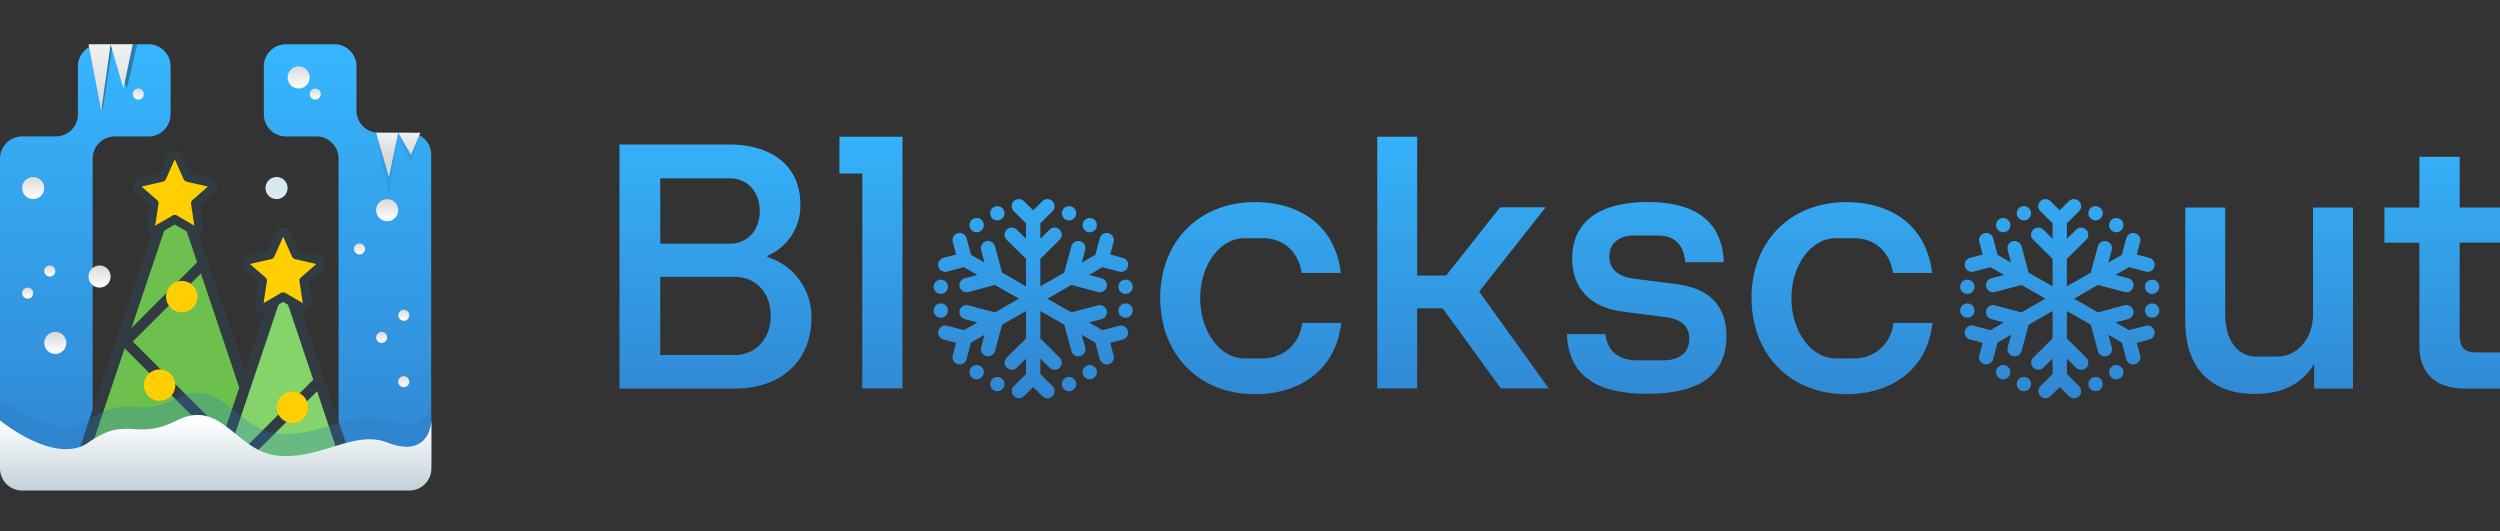 <svg xmlns="http://www.w3.org/2000/svg" fill="none" viewBox="0 0 113 24">
  <rect x="0" y="0" width="113" height="24" fill="#333333" stroke="none"/>
  <g clip-path="url(#xmas_blockscout_logo_svg__a)">
    <g clip-path="url(#xmas_blockscout_logo_svg__b)">
      <path fill="url(#xmas_blockscout_logo_svg__c)" fill-rule="evenodd" d="M3.521 3a1 1 0 0 1 1-1H6.71a1 1 0 0 1 1 1v2.167a1 1 0 0 1-1 1H5.188a1 1 0 0 0-1 1V21a1 1 0 0 1-1 1H1a1 1 0 0 1-1-1V7.166a1 1 0 0 1 1-1h1.521a1 1 0 0 0 1-1V3Zm8.405 0a1 1 0 0 1 1-1h2.188a1 1 0 0 1 1 1v2a1 1 0 0 0 1 1h1.376a1 1 0 0 1 1 1v13.833a1 1 0 0 1-1 1h-2.188a1 1 0 0 1-1-1V7.167a1 1 0 0 0-1-1h-1.376a1 1 0 0 1-1-1V3Z" clip-rule="evenodd"/>
      <path fill="url(#xmas_blockscout_logo_svg__d)" d="M28 6.533h4.947c2.096 0 3.23 1.103 3.23 2.69a2.468 2.468 0 0 1-1.495 2.344v.051a2.81 2.81 0 0 1 1.464 1.05c.36.501.546 1.107.53 1.725 0 1.774-1.228 3.17-3.454 3.17H28V6.533Zm4.982 4.482c.79 0 1.357-.585 1.357-1.476 0-.892-.567-1.477-1.357-1.477h-3.139v2.953h3.139Zm.223 5.032c.945 0 1.632-.724 1.632-1.775s-.687-1.758-1.632-1.758h-3.362v3.533h3.362Z"/>
      <path fill="url(#xmas_blockscout_logo_svg__e)" d="M38.977 7.845h-1.035V6.181h2.851v11.375h-1.82l.004-9.711Z"/>
      <path fill="url(#xmas_blockscout_logo_svg__f)" d="M52.443 13.462c0-2.55 1.755-4.325 4.28-4.325 2.027 0 3.624 1.051 3.882 3.2h-1.77c-.171-1.085-.944-1.568-1.734-1.568h-.86c-1.099 0-1.992 1.206-1.992 2.708 0 1.501.893 2.722 1.993 2.722h.859a1.75 1.75 0 0 0 1.187-.459 1.76 1.76 0 0 0 .565-1.143h1.77c-.246 2.12-1.856 3.222-3.927 3.222-2.518-.015-4.253-1.807-4.253-4.357Z"/>
      <path fill="url(#xmas_blockscout_logo_svg__g)" d="M62.252 6.181h1.804v6.274h1.308l2.44-3.084h2.06l-3.006 3.808 3.144 4.377h-2.165l-2.628-3.619h-1.153v3.619h-1.804V6.18Z"/>
      <path fill="url(#xmas_blockscout_logo_svg__h)" d="M70.827 15.099h1.735c.085.724.532 1.189 1.472 1.189h1.136c.808 0 1.186-.414 1.186-.965 0-.551-.31-.879-1.048-.985l-1.91-.246c-1.614-.19-2.336-1.154-2.336-2.412 0-1.654 1.227-2.55 3.419-2.55 2.098 0 3.37.844 3.436 2.722H76.18c-.085-.706-.377-1.206-1.27-1.206h-1.034c-.773 0-1.134.414-1.134.948s.344.896 1.083 1l1.926.245c1.563.19 2.285 1.034 2.285 2.344 0 1.688-1.117 2.619-3.59 2.619-2.393.002-3.554-.911-3.62-2.703Z"/>
      <path fill="url(#xmas_blockscout_logo_svg__i)" d="M79.17 13.462c0-2.55 1.753-4.325 4.28-4.325 2.028 0 3.625 1.051 3.883 3.2h-1.77c-.171-1.085-.944-1.568-1.735-1.568h-.859c-1.101 0-1.995 1.206-1.995 2.708 0 1.501.894 2.722 1.995 2.722h.86a1.75 1.75 0 0 0 1.187-.459 1.76 1.76 0 0 0 .565-1.143h1.769c-.245 2.12-1.855 3.222-3.926 3.222-2.516-.015-4.254-1.807-4.254-4.357Z"/>
      <path fill="url(#xmas_blockscout_logo_svg__j)" d="M98.774 14.53V9.381h1.804v4.842c0 1.189.601 1.895 1.391 1.895h.982c.842 0 1.597-.775 1.597-1.895V9.38h1.807v8.184H104.6v-1.12c-.491.845-1.357 1.362-2.68 1.362-1.978-.003-3.146-1.157-3.146-3.277Z"/>
      <path fill="url(#xmas_blockscout_logo_svg__k)" d="M109.356 15.65v-4.677h-1.58V9.381h1.58V7.087h1.821V9.38h2.13v1.585h-2.13v4.17c0 .534.172.793.756.793h1.443v1.636h-1.963c-1.321-.002-2.057-.691-2.057-1.915Z"/>
      <path fill="#6DC04D" d="M7.926 8.165 3.339 21.798h9.173L7.926 8.165Z"/>
      <path fill="#303C42" fill-rule="evenodd" d="m7.926 7.4 4.925 14.642H3L7.926 7.4ZM3.679 21.554h8.493L7.926 8.93 3.679 21.554Z" clip-rule="evenodd"/>
      <path fill="#303C42" d="m12.101 21.822-.053.053a.204.204 0 0 1-.284 0L5.51 15.622a.204.204 0 0 1 0-.285l.052-.053a.204.204 0 0 1 .285 0l6.253 6.254a.204.204 0 0 1 0 .284Z"/>
      <path fill="#303C42" d="m5.653 15.398.053.053a.204.204 0 0 0 .285 0l3.269-3.269a.204.204 0 0 0 0-.284l-.053-.053a.204.204 0 0 0-.285 0l-3.269 3.269a.204.204 0 0 0 0 .284Z"/>
      <path fill="#85D46B" d="M12.805 12.366 9.62 21.83h6.363l-3.18-9.465Z"/>
      <path fill="#303C42" fill-rule="evenodd" d="m12.805 11.6 3.518 10.475H9.282L12.805 11.6ZM9.96 21.587h5.684l-2.84-8.456-2.844 8.456Z" clip-rule="evenodd"/>
      <path fill="#303C42" d="m9.829 21.73.11.11c.064.064.17.064.235 0l4.302-4.302a.167.167 0 0 0 0-.236l-.11-.11a.167.167 0 0 0-.236 0L9.83 21.494a.167.167 0 0 0 0 .235Z"/>
      <path fill="#FFCF01" stroke="#303C42" stroke-linejoin="round" stroke-width=".4" d="M12.982 10.618a.2.2 0 0 0-.365 0l-.402.9-.96.22a.2.2 0 0 0-.087.346l.698.607-.15.979a.2.2 0 0 0 .299.203l.785-.458.785.458a.2.2 0 0 0 .298-.203l-.15-.979.698-.607a.2.2 0 0 0-.086-.346l-.96-.22-.403-.9ZM8.082 7.118a.2.2 0 0 0-.365 0l-.402.9-.96.22a.2.2 0 0 0-.087.346l.698.607-.15.979a.2.2 0 0 0 .299.203l.785-.458.785.458a.2.2 0 0 0 .298-.203l-.15-.979.698-.607a.2.2 0 0 0-.086-.346l-.96-.22-.403-.9Z"/>
      <path fill="#FFCF01" d="M8.216 14.117a.708.708 0 1 0 0-1.417.708.708 0 0 0 0 1.417ZM7.216 18.117a.708.708 0 1 0 0-1.417.708.708 0 0 0 0 1.417ZM13.216 19.117a.708.708 0 1 0 0-1.417.708.708 0 0 0 0 1.417Z"/>
      <path fill="#2B79BA" d="M0 18.002S2.5 20.057 4 19c1.774-1.25 2.093-.043 4-.998 2-1.002 2.65 1.367 4.5 1.585 1.953.23 3.5-1.174 5-.587 1.958.767 2-.998 2-.998v2.17a1 1 0 0 1-1 1H1a1 1 0 0 1-1-1v-2.17Z" opacity=".3" style="mix-blend-mode:multiply"/>
      <path fill="url(#xmas_blockscout_logo_svg__l)" d="M0 19.002S2.5 21.057 4 20c1.774-1.25 2.093-.043 4-.998 2-1.002 2.65 1.367 4.5 1.585 1.953.23 3.5-1.174 5-.587 1.958.767 2-.998 2-.998v2.17a1 1 0 0 1-1 1H1a1 1 0 0 1-1-1v-2.17Z"/>
      <circle cx="2.5" cy="15.5" r=".5" fill="url(#xmas_blockscout_logo_svg__m)"/>
      <circle cx="4.5" cy="12.5" r=".5" fill="url(#xmas_blockscout_logo_svg__n)"/>
      <circle cx="12.5" cy="8.5" r=".5" fill="url(#xmas_blockscout_logo_svg__o)"/>
      <circle cx="2.25" cy="12.25" r=".25" fill="url(#xmas_blockscout_logo_svg__p)"/>
      <circle cx="1.25" cy="13.25" r=".25" fill="url(#xmas_blockscout_logo_svg__q)"/>
      <circle cx="6.25" cy="4.25" r=".25" fill="url(#xmas_blockscout_logo_svg__r)"/>
      <circle cx="14.25" cy="4.25" r=".25" fill="url(#xmas_blockscout_logo_svg__s)"/>
      <circle cx="16.25" cy="11.25" r=".25" fill="url(#xmas_blockscout_logo_svg__t)"/>
      <circle cx="18.25" cy="14.25" r=".25" fill="url(#xmas_blockscout_logo_svg__u)"/>
      <circle cx="17.25" cy="15.25" r=".25" fill="url(#xmas_blockscout_logo_svg__v)"/>
      <circle cx="18.25" cy="17.25" r=".25" fill="url(#xmas_blockscout_logo_svg__w)"/>
      <circle cx="17.5" cy="9.5" r=".5" fill="url(#xmas_blockscout_logo_svg__x)"/>
      <circle cx="13.5" cy="3.5" r=".5" fill="url(#xmas_blockscout_logo_svg__y)"/>
      <circle cx="1.5" cy="8.5" r=".5" fill="url(#xmas_blockscout_logo_svg__z)"/>
      <path fill="#000" fill-rule="evenodd" d="m5.1 2-.465 3L4 2h1.1Zm1.1 0-.465 2L5.1 2h1.1Z" clip-rule="evenodd" opacity=".3"/>
      <path fill="url(#xmas_blockscout_logo_svg__A)" fill-rule="evenodd" d="m5 2-.423 3L4 2h1Zm0 0 .577 2L6 2H5Z" clip-rule="evenodd"/>
      <path fill="#000" fill-opacity=".08" fill-rule="evenodd" d="m18 6-.423 2.8L17 6h1Zm0 0 .577 1.4L19 6h-1Z" clip-rule="evenodd"/>
      <path fill="url(#xmas_blockscout_logo_svg__B)" fill-rule="evenodd" d="m18 6-.423 2L17 6h1Zm0 0 .577 1L19 6h-1Z" clip-rule="evenodd"/>
    </g>
    <path fill="url(#xmas_blockscout_logo_svg__C)" fill-rule="evenodd" d="m49.831 14.924.755-.201a.325.325 0 0 1 .366.472.323.323 0 0 1-.197.15l-.573.152.154.569a.32.32 0 0 1-.23.394.325.325 0 0 1-.396-.228l-.203-.75-.609-.35.153.569a.32.32 0 0 1-.229.394.326.326 0 0 1-.396-.227l-.321-1.19-1.081-.62v1.24l.876.87a.32.32 0 0 1-.23.545.325.325 0 0 1-.228-.09l-.419-.416v.699l.553.549a.32.32 0 0 1-.23.545.325.325 0 0 1-.228-.09l-.418-.416-.42.416a.325.325 0 0 1-.548-.229.32.32 0 0 1 .09-.226l.554-.55v-.698l-.42.416a.325.325 0 0 1-.548-.229.32.32 0 0 1 .09-.226l.878-.87v-1.24l-1.081.619-.321 1.19a.32.32 0 0 1-.27.235.327.327 0 0 1-.324-.158.323.323 0 0 1-.032-.244l.154-.568-.61.35-.202.75a.32.32 0 0 1-.27.235.327.327 0 0 1-.324-.158.32.32 0 0 1-.032-.244l.153-.569-.572-.152a.324.324 0 0 1-.23-.394.322.322 0 0 1 .398-.227l.755.201.608-.35-.572-.151a.324.324 0 0 1-.229-.394.32.32 0 0 1 .271-.236.327.327 0 0 1 .126.008l1.199.319 1.08-.62-1.08-.62-1.198.32a.325.325 0 0 1-.405-.353.319.319 0 0 1 .237-.269l.572-.152-.61-.35-.754.201a.326.326 0 0 1-.397-.227.322.322 0 0 1 .23-.395l.571-.152-.153-.568a.321.321 0 0 1 .355-.402.326.326 0 0 1 .27.235l.203.75.609.35-.153-.569a.32.32 0 0 1 .229-.394.326.326 0 0 1 .397.228l.32 1.19 1.082.62v-1.24l-.877-.87a.32.32 0 0 1 .23-.546c.085 0 .167.031.228.09l.419.416v-.699l-.553-.549a.32.32 0 0 1 .23-.545c.085 0 .167.032.228.09l.419.416.418-.416a.325.325 0 0 1 .55.229.32.32 0 0 1-.092.226l-.553.55v.698l.42-.416a.324.324 0 0 1 .548.229.32.32 0 0 1-.09.226l-.878.87v1.24l1.081-.619.321-1.19a.323.323 0 0 1 .397-.227.324.324 0 0 1 .23.394l-.154.568.61-.35.202-.749a.32.32 0 0 1 .27-.236.327.327 0 0 1 .323.159.322.322 0 0 1 .032.244l-.153.568.572.152a.325.325 0 0 1 .238.269.32.32 0 0 1-.28.36.327.327 0 0 1-.126-.008l-.754-.201-.61.35.573.151a.324.324 0 0 1 .229.394.322.322 0 0 1-.397.228l-1.198-.319-1.082.62 1.08.62 1.2-.32a.325.325 0 0 1 .396.228.319.319 0 0 1-.116.338.325.325 0 0 1-.113.056l-.572.152.61.35Zm-4.75-4.963a.323.323 0 0 0 .323-.322.323.323 0 0 0-.324-.321.323.323 0 0 0-.323.321c0 .178.145.322.323.322Zm3.239 0a.323.323 0 0 0 .324-.322.323.323 0 0 0-.324-.321.323.323 0 0 0-.324.321c0 .178.145.322.324.322Zm-5.634 2.723a.32.32 0 0 1 .119.44.325.325 0 0 1-.443.117.32.32 0 0 1-.118-.44.325.325 0 0 1 .442-.117Zm1.739-2.347a.32.32 0 0 0-.119-.44.325.325 0 0 0-.442.119.32.32 0 0 0 .118.44.325.325 0 0 0 .443-.119Zm0 6.325a.32.32 0 0 1-.12.44.325.325 0 0 1-.442-.118.32.32 0 0 1 .119-.44.325.325 0 0 1 .442.118Zm-1.739-2.346a.32.32 0 0 0 .119-.44.325.325 0 0 0-.443-.117.32.32 0 0 0-.118.439c.09.154.287.207.442.118Zm5.958 3.044a.323.323 0 0 1-.324.322.323.323 0 0 1-.324-.322c0-.177.145-.321.324-.321.178 0 .324.144.324.321Zm-3.564.322a.323.323 0 0 0 .324-.322.323.323 0 0 0-.324-.321.323.323 0 0 0-.323.321c0 .178.145.322.323.322Zm6.077-3.484a.32.32 0 0 0-.119-.44.325.325 0 0 0-.442.118.32.32 0 0 0 .118.44.325.325 0 0 0 .443-.118Zm-1.738 2.347a.32.32 0 0 1 .118.44.325.325 0 0 1-.442.117.32.32 0 0 1-.119-.44.325.325 0 0 1 .443-.117Zm-.001-6.09a.32.32 0 0 0 .119-.439.325.325 0 0 0-.443-.118.32.32 0 0 0-.118.44c.089.154.287.206.442.118Zm1.738 2.347a.32.32 0 0 1-.118.44.325.325 0 0 1-.443-.118.32.32 0 0 1 .119-.44.325.325 0 0 1 .442.118Z" clip-rule="evenodd"/>
    <path fill="url(#xmas_blockscout_logo_svg__D)" fill-rule="evenodd" d="m96.231 14.924.755-.201a.325.325 0 0 1 .365.472.323.323 0 0 1-.197.15l-.572.152.154.569a.32.32 0 0 1-.23.394.325.325 0 0 1-.396-.228l-.203-.75-.609-.35.153.569a.32.32 0 0 1-.229.394.326.326 0 0 1-.396-.227l-.321-1.19-1.082-.62v1.24l.877.87a.32.32 0 0 1-.23.545.325.325 0 0 1-.228-.09l-.419-.416v.699l.553.549a.32.32 0 0 1-.23.545.325.325 0 0 1-.228-.09l-.418-.416-.42.416a.325.325 0 0 1-.548-.229.32.32 0 0 1 .09-.226l.554-.55v-.698l-.42.416a.325.325 0 0 1-.548-.229.32.32 0 0 1 .09-.226l.878-.87v-1.24l-1.081.619-.321 1.19a.32.32 0 0 1-.271.235.327.327 0 0 1-.323-.158.323.323 0 0 1-.032-.244l.153-.568-.609.35-.202.75a.32.32 0 0 1-.27.235.327.327 0 0 1-.324-.158.319.319 0 0 1-.032-.244l.153-.569-.572-.152a.324.324 0 0 1-.23-.394.322.322 0 0 1 .398-.227l.755.201.608-.35-.572-.151a.324.324 0 0 1-.229-.394.32.32 0 0 1 .27-.236.327.327 0 0 1 .127.008l1.198.319 1.082-.62-1.08-.62-1.2.32a.325.325 0 0 1-.404-.353.319.319 0 0 1 .237-.269l.572-.152-.61-.35-.754.201a.326.326 0 0 1-.397-.227.322.322 0 0 1 .23-.395l.571-.152-.153-.568a.319.319 0 0 1 .116-.339.324.324 0 0 1 .51.172l.202.75.609.35-.153-.569a.32.32 0 0 1 .229-.394.326.326 0 0 1 .396.228l.321 1.19 1.082.62v-1.24l-.877-.87a.32.32 0 0 1 .23-.546c.085 0 .167.031.228.09l.419.416v-.699l-.553-.549a.32.32 0 0 1 .23-.545c.085 0 .167.032.228.09l.419.416.418-.416a.325.325 0 0 1 .55.229.32.32 0 0 1-.092.226l-.553.55v.698l.42-.416a.324.324 0 0 1 .548.229.32.32 0 0 1-.09.226l-.878.87v1.24l1.081-.619.321-1.19a.323.323 0 0 1 .397-.227.324.324 0 0 1 .229.394l-.153.568.61-.35.201-.749a.32.32 0 0 1 .271-.236.327.327 0 0 1 .323.159.322.322 0 0 1 .032.244l-.153.568.572.152a.325.325 0 0 1 .237.269.32.32 0 0 1-.279.36.327.327 0 0 1-.126-.008l-.754-.201-.61.35.573.151a.324.324 0 0 1 .229.394.322.322 0 0 1-.397.228l-1.198-.319-1.082.62 1.08.62 1.2-.32a.325.325 0 0 1 .396.228.319.319 0 0 1-.116.338.325.325 0 0 1-.113.056l-.572.152.61.35Zm-4.75-4.963a.323.323 0 0 0 .323-.322.323.323 0 0 0-.324-.321.323.323 0 0 0-.324.321c0 .178.145.322.324.322Zm3.239 0a.323.323 0 0 0 .323-.322.323.323 0 0 0-.323-.321.323.323 0 0 0-.324.321c0 .178.145.322.324.322Zm-5.634 2.723a.32.32 0 0 1 .119.44.325.325 0 0 1-.443.117.32.32 0 0 1-.118-.44.325.325 0 0 1 .442-.117Zm1.739-2.347a.32.32 0 0 0-.119-.44.325.325 0 0 0-.442.119.32.32 0 0 0 .118.44.325.325 0 0 0 .443-.119Zm0 6.325a.32.32 0 0 1-.12.44.325.325 0 0 1-.442-.118.32.32 0 0 1 .119-.44.325.325 0 0 1 .442.118Zm-1.739-2.346a.32.32 0 0 0 .119-.44.325.325 0 0 0-.443-.117.32.32 0 0 0-.118.439c.089.154.287.207.442.118Zm5.957 3.044a.323.323 0 0 1-.323.322.323.323 0 0 1-.324-.322c0-.177.145-.321.324-.321.178 0 .323.144.323.321Zm-3.563.322a.323.323 0 0 0 .324-.322.323.323 0 0 0-.324-.321.323.323 0 0 0-.324.321c0 .178.145.322.324.322Zm6.077-3.484a.32.32 0 0 0-.119-.44.325.325 0 0 0-.442.118.32.32 0 0 0 .118.44.325.325 0 0 0 .443-.118Zm-1.739 2.347a.32.32 0 0 1 .119.44.325.325 0 0 1-.442.117.32.32 0 0 1-.119-.44.325.325 0 0 1 .442-.117Zm0-6.09a.32.32 0 0 0 .118-.439.325.325 0 0 0-.442-.118.32.32 0 0 0-.118.44c.089.154.287.206.442.118Zm1.738 2.347a.32.32 0 0 1-.118.44.325.325 0 0 1-.443-.118.32.32 0 0 1 .119-.44.325.325 0 0 1 .442.118Z" clip-rule="evenodd"/>
  </g>
  <defs>
    <linearGradient id="xmas_blockscout_logo_svg__c" x1="9.745" x2="9.745" y1="2" y2="22" gradientUnits="userSpaceOnUse">
      <stop stop-color="#36B6FE"/>
      <stop offset="1" stop-color="#3184D0"/>
    </linearGradient>
    <linearGradient id="xmas_blockscout_logo_svg__d" x1="70.688" x2="70.688" y1="6.181" y2="17.819" gradientUnits="userSpaceOnUse">
      <stop stop-color="#35B2FA"/>
      <stop offset="1" stop-color="#3189D4"/>
    </linearGradient>
    <linearGradient id="xmas_blockscout_logo_svg__e" x1="70.688" x2="70.688" y1="6.181" y2="17.819" gradientUnits="userSpaceOnUse">
      <stop stop-color="#35B2FA"/>
      <stop offset="1" stop-color="#3189D4"/>
    </linearGradient>
    <linearGradient id="xmas_blockscout_logo_svg__f" x1="70.688" x2="70.688" y1="6.181" y2="17.819" gradientUnits="userSpaceOnUse">
      <stop stop-color="#35B2FA"/>
      <stop offset="1" stop-color="#3189D4"/>
    </linearGradient>
    <linearGradient id="xmas_blockscout_logo_svg__g" x1="70.688" x2="70.688" y1="6.181" y2="17.819" gradientUnits="userSpaceOnUse">
      <stop stop-color="#35B2FA"/>
      <stop offset="1" stop-color="#3189D4"/>
    </linearGradient>
    <linearGradient id="xmas_blockscout_logo_svg__h" x1="70.688" x2="70.688" y1="6.181" y2="17.819" gradientUnits="userSpaceOnUse">
      <stop stop-color="#35B2FA"/>
      <stop offset="1" stop-color="#3189D4"/>
    </linearGradient>
    <linearGradient id="xmas_blockscout_logo_svg__i" x1="70.688" x2="70.688" y1="6.181" y2="17.819" gradientUnits="userSpaceOnUse">
      <stop stop-color="#35B2FA"/>
      <stop offset="1" stop-color="#3189D4"/>
    </linearGradient>
    <linearGradient id="xmas_blockscout_logo_svg__j" x1="70.688" x2="70.688" y1="6.181" y2="17.819" gradientUnits="userSpaceOnUse">
      <stop stop-color="#35B2FA"/>
      <stop offset="1" stop-color="#3189D4"/>
    </linearGradient>
    <linearGradient id="xmas_blockscout_logo_svg__k" x1="70.688" x2="70.688" y1="6.181" y2="17.819" gradientUnits="userSpaceOnUse">
      <stop stop-color="#35B2FA"/>
      <stop offset="1" stop-color="#3189D4"/>
    </linearGradient>
    <linearGradient id="xmas_blockscout_logo_svg__l" x1="9.75" x2="9.75" y1="18.973" y2="22.173" gradientUnits="userSpaceOnUse">
      <stop stop-color="#fff"/>
      <stop offset="1" stop-color="#C2D1D8"/>
    </linearGradient>
    <linearGradient id="xmas_blockscout_logo_svg__m" x1="2.5" x2="2.5" y1="15" y2="16" gradientUnits="userSpaceOnUse">
      <stop stop-color="#D9D9D9"/>
      <stop offset="1" stop-color="#fff"/>
    </linearGradient>
    <linearGradient id="xmas_blockscout_logo_svg__n" x1="4.5" x2="4.5" y1="12" y2="13" gradientUnits="userSpaceOnUse">
      <stop stop-color="#D9D9D9"/>
      <stop offset="1" stop-color="#fff"/>
    </linearGradient>
    <linearGradient id="xmas_blockscout_logo_svg__o" x1="14" x2="12" y1=".5" y2="14" gradientUnits="userSpaceOnUse">
      <stop stop-color="#D9D9D9"/>
      <stop offset="1" stop-color="#D7F3FF"/>
    </linearGradient>
    <linearGradient id="xmas_blockscout_logo_svg__p" x1="2.25" x2="2.25" y1="12" y2="12.5" gradientUnits="userSpaceOnUse">
      <stop stop-color="#D9D9D9"/>
      <stop offset="1" stop-color="#fff"/>
    </linearGradient>
    <linearGradient id="xmas_blockscout_logo_svg__q" x1="1.25" x2="1.25" y1="13" y2="13.5" gradientUnits="userSpaceOnUse">
      <stop stop-color="#D9D9D9"/>
      <stop offset="1" stop-color="#fff"/>
    </linearGradient>
    <linearGradient id="xmas_blockscout_logo_svg__r" x1="6.25" x2="6.25" y1="4" y2="4.5" gradientUnits="userSpaceOnUse">
      <stop stop-color="#D9D9D9"/>
      <stop offset="1" stop-color="#fff"/>
    </linearGradient>
    <linearGradient id="xmas_blockscout_logo_svg__s" x1="14.25" x2="14.25" y1="4" y2="4.5" gradientUnits="userSpaceOnUse">
      <stop stop-color="#D9D9D9"/>
      <stop offset="1" stop-color="#fff"/>
    </linearGradient>
    <linearGradient id="xmas_blockscout_logo_svg__t" x1="16.25" x2="16.25" y1="11" y2="11.5" gradientUnits="userSpaceOnUse">
      <stop stop-color="#D9D9D9"/>
      <stop offset="1" stop-color="#fff"/>
    </linearGradient>
    <linearGradient id="xmas_blockscout_logo_svg__u" x1="18.25" x2="18.25" y1="14" y2="14.5" gradientUnits="userSpaceOnUse">
      <stop stop-color="#D9D9D9"/>
      <stop offset="1" stop-color="#fff"/>
    </linearGradient>
    <linearGradient id="xmas_blockscout_logo_svg__v" x1="17.25" x2="17.25" y1="15" y2="15.5" gradientUnits="userSpaceOnUse">
      <stop stop-color="#D9D9D9"/>
      <stop offset="1" stop-color="#fff"/>
    </linearGradient>
    <linearGradient id="xmas_blockscout_logo_svg__w" x1="18.25" x2="18.25" y1="17" y2="17.5" gradientUnits="userSpaceOnUse">
      <stop stop-color="#D9D9D9"/>
      <stop offset="1" stop-color="#fff"/>
    </linearGradient>
    <linearGradient id="xmas_blockscout_logo_svg__x" x1="17.5" x2="17.5" y1="9" y2="10" gradientUnits="userSpaceOnUse">
      <stop stop-color="#D9D9D9"/>
      <stop offset="1" stop-color="#fff"/>
    </linearGradient>
    <linearGradient id="xmas_blockscout_logo_svg__y" x1="13.5" x2="13.5" y1="3" y2="4" gradientUnits="userSpaceOnUse">
      <stop stop-color="#D9D9D9"/>
      <stop offset="1" stop-color="#fff"/>
    </linearGradient>
    <linearGradient id="xmas_blockscout_logo_svg__z" x1="1.5" x2="1.5" y1="8" y2="9" gradientUnits="userSpaceOnUse">
      <stop stop-color="#D9D9D9"/>
      <stop offset="1" stop-color="#fff"/>
    </linearGradient>
    <linearGradient id="xmas_blockscout_logo_svg__A" x1="4.577" x2="4.577" y1="5" y2=".5" gradientUnits="userSpaceOnUse">
      <stop stop-color="#D9D9D9"/>
      <stop offset="1" stop-color="#FBFEFF"/>
    </linearGradient>
    <linearGradient id="xmas_blockscout_logo_svg__B" x1="18.577" x2="18.577" y1="7" y2="5.5" gradientUnits="userSpaceOnUse">
      <stop stop-color="#D9D9D9"/>
      <stop offset="1" stop-color="#FBFEFF"/>
    </linearGradient>
    <linearGradient id="xmas_blockscout_logo_svg__C" x1="46.7" x2="46.7" y1="9" y2="18" gradientUnits="userSpaceOnUse">
      <stop stop-color="#34A8F1"/>
      <stop offset="1" stop-color="#3186D2"/>
    </linearGradient>
    <linearGradient id="xmas_blockscout_logo_svg__D" x1="93.1" x2="93.1" y1="9" y2="18" gradientUnits="userSpaceOnUse">
      <stop stop-color="#34A8F1"/>
      <stop offset="1" stop-color="#3186D2"/>
    </linearGradient>
    <clipPath id="xmas_blockscout_logo_svg__a">
      <path fill="#fff" d="M0 0h113v24H0z"/>
    </clipPath>
    <clipPath id="xmas_blockscout_logo_svg__b">
      <path fill="#fff" d="M0 0h113v24H0z"/>
    </clipPath>
  </defs>
</svg>
